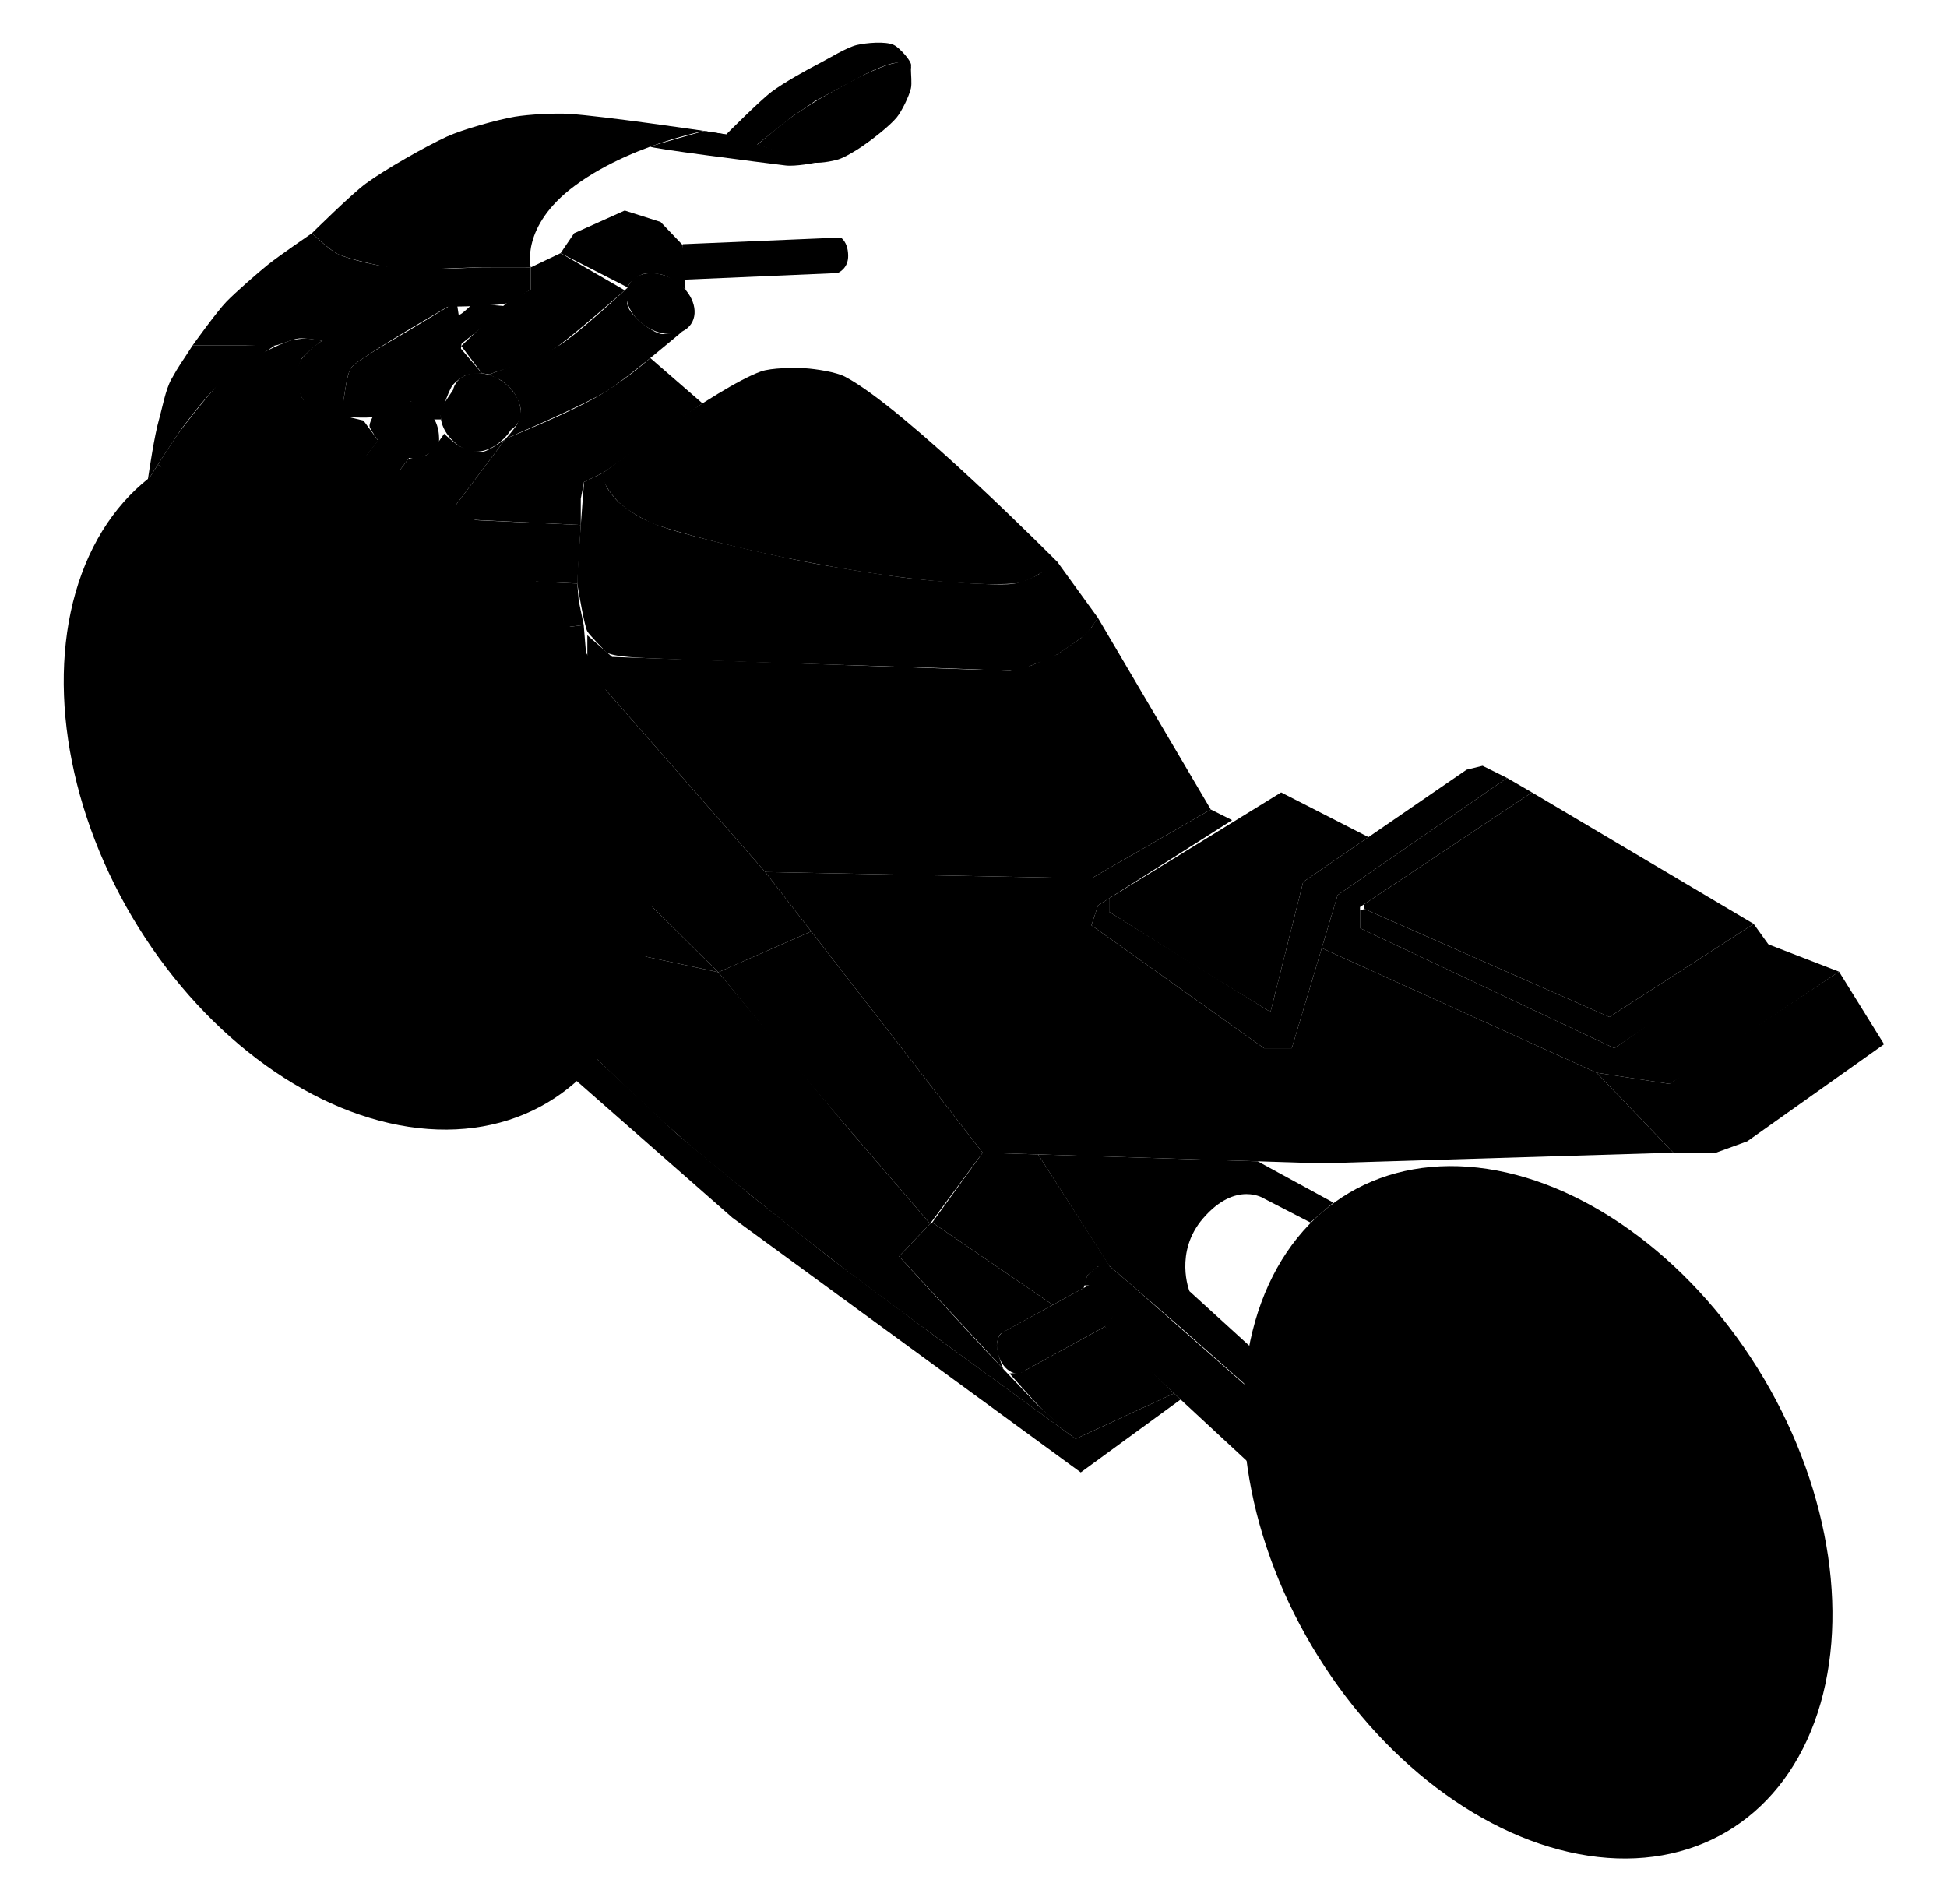 <svg version="1.1" id="slide_5" xmlns="http://www.w3.org/2000/svg" xmlns:xlink="http://www.w3.org/1999/xlink" x="0px" y="0px" viewBox="0 0 228.333 223.333" enable-background="new 0 0 228.333 223.333" xml:space="preserve">
    <g class="st-elem-detail g-elem__300" data-id="g-elem__300" data-el-name="" data-wrap=".defect-list-nav-motor"><ellipse transform="matrix(0.861 -0.509 0.509 0.861 -40.908 34.18)" class="st--elem" cx="42.015" cy="91.855" rx="30.796" ry="43.507"></ellipse></g>
    <g class="st-elem-detail g-elem__301" data-id="g-elem__301" data-el-name="" data-wrap=".defect-list-nav-motor"><ellipse transform="matrix(0.861 -0.509 0.509 0.861 -43.749 31.065)" class="st--elem" cx="34.904" cy="95.493" rx="20.297" ry="35.874"></ellipse></g>
    <g class="st-elem-detail g-elem__302" data-id="g-elem__302" data-el-name="" data-wrap=".defect-list-nav-motor"><ellipse transform="matrix(0.861 -0.509 0.509 0.861 -43.889 30.557)" class="st--elem" cx="33.904" cy="95.493" rx="17.711" ry="31.303"></ellipse></g>
    <g class="st-elem-detail g-elem__303" data-id="g-elem__303" data-el-name="" data-wrap=".defect-list-nav-motor"><path class="st--elem" d="M35.688,105.198c-2.478-0.904-4.783-2.616-6.492-5.038
      c-3.015-4.275-3.325-9.558-1.196-13.472"></path></g>
    <g class="st-elem-detail g-elem__304" data-id="g-elem__304" data-el-name="" data-wrap=".defect-list-nav-motor"><path class="st--elem" d="M43.598,105.242c-0.49,0.188-0.992,0.338-1.502,0.449"></path></g>
    <g class="st-elem-detail g-elem__305" data-id="g-elem__305" data-el-name="" data-wrap=".defect-list-nav-motor"><ellipse transform="matrix(0.775 -0.631 0.631 0.775 -52.084 42.8)" class="st--elem" cx="34.122" cy="94.615" rx="4.406" ry="5.368"></ellipse></g>
    <g class="st-elem-detail g-elem__306" data-id="g-elem__306" data-el-name="" data-wrap=".defect-list-nav-motor"><path class="st--elem" d="M27.696,96.144c0,0,0.026,0.088,1.485,1.796
      c1.459,1.709,1.738,2.729,1.738,2.729s4.088-3.044,4.516-3.416c0.518-0.447,0.741-1.761-0.855-3.588
      c-1.234-1.413-3.401-0.423-3.848,0.068L27.696,96.144z"></path></g>
    <g class="st-elem-detail g-elem__307" data-id="g-elem__307" data-el-name="" data-wrap=".defect-list-nav-motor"><path class="st--elem st--none" d="M30.732,90.453c0,0-8.955-13.694-12.283-15.396
      c-0.5-0.255-2.242,0-2.242,0"></path></g>
    <g class="st-elem-detail g-elem__308" data-id="g-elem__308" data-el-name="" data-wrap=".defect-list-nav-motor"><path class="st--elem st--none" d="M36.555,83.906c0,0-7.73-9.468-8.775-13.009
      c-0.187-0.632,0-2.638,0-2.638"></path></g>
    <g class="st-elem-detail g-elem__309" data-id="g-elem__309" data-el-name="" data-wrap=".defect-list-nav-motor"><path class="st--elem st--none" d="M36.469,99.622c0,0-1.322,11.668-3.024,12.904
      c-0.533,0.388-2.639,0-2.639,0"></path></g>
    <g class="st-elem-detail g-elem__310" data-id="g-elem__310" data-el-name="" data-wrap=".defect-list-nav-motor"><path class="st--elem st--none" d="M42.015,103.024c0,0,0.405,8.767,1.282,12.666
      c0.336,1.5,1.563,1.774,1.563,1.774"></path></g>
    <g class="st-elem-detail g-elem__311" data-id="g-elem__311" data-el-name="" data-wrap=".defect-list-nav-motor"><path class="st--elem st--none" d="M42.989,114.024c3.271,1.332,12.005-1.325,12.933-3.953"></path></g>
    <g class="st-elem-detail g-elem__312" data-id="g-elem__312" data-el-name="" data-wrap=".defect-list-nav-motor"><path class="st--elem st--none" d="M20.291,76.561c-4.88,14.327,9.944,33.834,13.67,35.406"></path></g>
    <g class="st-elem-detail g-elem__313" data-id="g-elem__313" data-el-name="" data-wrap=".defect-list-nav-motor"><path class="st--elem st--none" d="M33.303,69.916c-1.852,0.473-3.581,1.279-5.114,2.432"></path></g>
    <g class="st-elem-detail g-elem__314" data-id="g-elem__314" data-el-name="" data-wrap=".defect-list-nav-motor"><line class="st--elem st--none" x1="45.445" y1="86.607" x2="48.245" y2="85.002"></line></g>
    <g class="st-elem-detail g-elem__315" data-id="g-elem__315" data-el-name="" data-wrap=".defect-list-nav-motor"><line class="st--elem st--none" x1="48.245" y1="91.976" x2="51.496" y2="90.888"></line></g>
    <g class="st-elem-detail g-elem__316" data-id="g-elem__316" data-el-name="" data-wrap=".defect-list-nav-motor"><ellipse transform="matrix(0.861 -0.509 0.509 0.861 -65.151 116.484)" class="st--elem" cx="180.313" cy="177.314" rx="30.796" ry="43.507"></ellipse></g>
    <g class="st-elem-detail g-elem__317" data-id="g-elem__317" data-el-name="" data-wrap=".defect-list-nav-motor"><ellipse transform="matrix(0.861 -0.509 0.509 0.861 -67.991 113.362)" class="st--elem" cx="173.202" cy="180.952" rx="20.298" ry="35.875"></ellipse></g>
    <g class="st-elem-detail g-elem__318" data-id="g-elem__318" data-el-name="" data-wrap=".defect-list-nav-motor"><ellipse transform="matrix(0.861 -0.509 0.509 0.861 -68.13 112.853)" class="st--elem" cx="172.202" cy="180.951" rx="17.711" ry="31.303"></ellipse></g>
    <g class="st-elem-detail g-elem__319" data-id="g-elem__319" data-el-name="" data-wrap=".defect-list-nav-motor"><path class="st--elem" d="M184.951,173.619c2.771,4.221,2.5,9.295-0.605,11.334
      c-0.51,0.335-3.857,2.863-4.441,2.999c-2.969,0.691-3.885-3.419-6.201-6.945c-1.974-3.005-5.753-6.549-3.744-8.318
      c1.619-1.425,3.457-2.429,4.351-3.016C177.416,167.633,182.18,169.401,184.951,173.619z"></path></g>
    <g class="st-elem-detail g-elem__320" data-id="g-elem__320" data-el-name="" data-wrap=".defect-list-nav-motor"><ellipse transform="matrix(0.836 -0.549 0.549 0.836 -70.051 125.836)" class="st--elem" cx="175.365" cy="180.039" rx="6.728" ry="9.14"></ellipse></g>
    <g class="st-elem-detail g-elem__321" data-id="g-elem__321" data-el-name="" data-wrap=".defect-list-nav-motor"><path class="st--elem" d="M171.578,180.534l1.893,1.973l0.221,2.348
      c0,0,3.165-2.503,3.594-2.874c0.518-0.447,0.845-1.109,0.845-1.848c0-1.349-1.094-2.442-2.442-2.442c-0.717,0-1.361,0.309-1.808,0.8
      L171.578,180.534z"></path></g>
    <g class="st-elem-detail g-elem__322" data-id="g-elem__322" data-el-name="" data-wrap=".defect-list-nav-motor"><path class="st--elem" d="M99.119,44.191c7.114,3.756,24.904,21.737,24.904,21.737
      c0.097,0.718-1.726,1.048-2.363,1.513c-0.483,0.353-1.955,0.955-2.666,1c-10.619,0.669-31.891-3.551-42-6.868
      c-1.269-0.417-3.76-1.919-4.56-2.786c-0.887-0.959-2-2.462-1.69-3.346c0,0,13.323-10.03,18.5-11.875
      c1.22-0.435,3.938-0.452,5.166-0.375C95.654,43.269,98.055,43.629,99.119,44.191z"></path></g>
    <g class="st-elem-detail g-elem__323" data-id="g-elem__323" data-el-name="" data-wrap=".defect-list-nav-motor"><ellipse class="st--elem" cx="99.555" cy="57.948" rx="6.5" ry="4.5"></ellipse></g>
    <g class="st-elem-detail g-elem__324" data-id="g-elem__324" data-el-name="" data-wrap=".defect-list-nav-motor"><ellipse class="st--elem" cx="99.555" cy="57.073" rx="5.375" ry="3.625"></ellipse></g>
    <g class="st-elem-detail g-elem__325" data-id="g-elem__325" data-el-name="" data-wrap=".defect-list-nav-motor"><path class="st--elem" d="M128.744,72.441c0,0-0.886,1.643-2,2.416
      c-0.941,0.654-3.322,2.441-4.438,2.709c-1.396,0.336-2.38,1.18-3.816,1.112c-10.198-0.481-31.184-0.958-41.933-1.465
      c-0.878-0.042-4.901-0.129-5.501-0.772c-0.36-0.386-1.915-1.938-2.178-2.396c-0.33-0.576-1.083-4.947-1.178-5.604
      c-0.09-0.619,0.793-11.916,0.793-11.916l2.25-1.083c0,0,0.165,1.154,0.324,1.505c0.236,0.522,0.955,1.44,1.365,1.841
      c0.578,0.566,1.932,1.478,2.637,1.875c0.643,0.361,2.012,0.93,2.711,1.164c4.022,1.345,12.322,3.187,16.48,4.022
      c3.154,0.633,9.514,1.641,12.709,2.011c2.184,0.253,6.572,0.587,8.771,0.646c0.813,0.022,2.454,0.089,3.253-0.064
      c0.699-0.134,2.049-0.645,2.666-1c0.515-0.295,1.587-0.963,1.839-1.5c0.079-0.168,0.524-0.013,0.524-0.013L128.744,72.441z"></path></g>
    <g class="st-elem-detail g-elem__326" data-id="g-elem__326" data-el-name="" data-wrap=".defect-list-nav-motor"><polygon class="st--elem" points="68.879,74.502 68.879,78.441 89.744,102.274 
      127.994,103.024 141.994,94.941 128.744,72.441 127.994,73.587 126.744,74.857 124.027,76.717 120.882,78.076 118.49,78.678 
      71.784,77.046 "></polygon></g>
    <g class="st-elem-detail g-elem__327" data-id="g-elem__327" data-el-name="" data-wrap=".defect-list-nav-motor"><polygon class="st--elem" points="196.244,135.191 193.432,132.261 187.244,125.816 
      155.01,111.195 151.494,122.941 148.244,122.941 127.994,108.524 128.769,106.191 144.494,96.191 141.994,94.941 127.994,103.024 
      89.744,102.274 115.244,135.191 154.994,136.441 "></polygon></g>
    <g class="st-elem-detail g-elem__328" data-id="g-elem__328" data-el-name="" data-wrap=".defect-list-nav-motor"><polygon class="st--elem" points="160.486,98.179 150.244,92.941 130.069,105.364 
      130.069,106.941 139.994,113.191 148.994,118.691 152.828,103.441 "></polygon></g>
    <g class="st-elem-detail g-elem__329" data-id="g-elem__329" data-el-name="" data-wrap=".defect-list-nav-motor"><polygon class="st--elem" points="127.994,108.524 128.769,106.191 130.069,105.364 
      130.069,106.941 148.994,118.691 152.828,103.441 171.994,90.274 173.869,89.816 176.738,91.241 156.869,104.982 151.494,122.941 
      148.244,122.941 "></polygon></g>
    <g class="st-elem-detail g-elem__330" data-id="g-elem__330" data-el-name="" data-wrap=".defect-list-nav-motor"><path class="st--elem" d="M121.746,135.395l0.666,1.046l7.657,12l8.675,7.5l32.25,28.5
      l2.25-2.25l-33.75-30.75c0,0-1.825-4.571,1.589-8.536c3.917-4.549,7.23-2.294,7.23-2.294l5.359,2.768l2.701-2.329l-8.879-4.844
      L121.746,135.395z"></path></g>
    <g class="st-elem-detail g-elem__331" data-id="g-elem__331" data-el-name="" data-wrap=".defect-list-nav-motor"><path class="st--elem" d="M171.578,190.523l-0.584-6.082l-37.913-33.396
      c0,0,0.054,1.612,0,2.146c-0.053,0.524-0.324,1.603-0.671,2c-0.429,0.493-2.341,1.166-2.341,1.166l17.426,16.167L171.578,190.523z"></path></g>
    <g class="st-elem-detail g-elem__332" data-id="g-elem__332" data-el-name="" data-wrap=".defect-list-nav-motor"><polygon class="st--elem" points="68.455,73.307 45.869,76.066 84.244,114.024 
      95.138,109.236 89.744,102.274 82.773,94.311 72.125,82.149 68.879,78.441 "></polygon></g>
    <g class="st-elem-detail g-elem__333" data-id="g-elem__333" data-el-name="" data-wrap=".defect-list-nav-motor"><polygon class="st--elem" points="115.244,135.191 109.078,143.523 98.911,131.689 
      92.411,124.023 84.244,114.024 95.138,109.236 "></polygon></g>
    <g class="st-elem-detail g-elem__334" data-id="g-elem__334" data-el-name="" data-wrap=".defect-list-nav-motor"><polygon class="st--elem" points="32.244,74.502 37.578,86.524 43.91,95.691 53.91,107.524 
      84.244,114.024 45.869,76.066 "></polygon></g>
    <g class="st-elem-detail g-elem__335" data-id="g-elem__335" data-el-name="" data-wrap=".defect-list-nav-motor"><path class="st--elem" d="M109.078,143.523l-3.642,3.831l9.808,10.667l6.502,6.833
      l4.998,4.333c0,0-21.525-15.592-28.541-21c-4.781-3.686-14.257-11.181-18.793-15.166c-3.896-3.423-11.347-10.648-15-14.33
      c-2.698-2.721-10.5-11.166-10.5-11.166s12.445,2.667,16.594,3.556c3.435,0.736,13.74,2.944,13.74,2.944l14.807,17.827
      L109.078,143.523z"></path></g>
    <g class="st-elem-detail g-elem__336" data-id="g-elem__336" data-el-name="" data-wrap=".defect-list-nav-motor"><path class="st--elem" d="M44.411,106.378l9.499,1.146l8.992,9.612l7.131,7.094l9.377,8.791
      c0,0,8.905,7.375,8.701,7.211c-0.204-0.164,9.488,7.488,9.488,7.488l12.387,9.245l16.164,11.791l11.533-5.336l0.774,0.718
      l-11.714,8.551l-40.833-29.852l-26.167-22.981L44.411,106.378z"></path></g>
    <g class="st-elem-detail g-elem__337" data-id="g-elem__337" data-el-name="" data-wrap=".defect-list-nav-motor"><polygon class="st--elem" points="196.244,135.191 187.244,125.816 195.773,127.118 
      215.672,113.962 220.953,122.471 204.912,133.858 201.244,135.191 "></polygon></g>
    <g class="st-elem-detail g-elem__338" data-id="g-elem__338" data-el-name="" data-wrap=".defect-list-nav-motor"><path class="st--elem" d="M214.91,117.493l-12.916,8.322c-0.1,1.659,4.666,4.374,5.25,4.083
      c0.584-0.291,8.207-5.572,8.875-5.989C216.785,123.492,216.398,118.162,214.91,117.493z"></path></g>
    <g class="st-elem-detail g-elem__339" data-id="g-elem__339" data-el-name="" data-wrap=".defect-list-nav-motor"><polygon class="st--elem" points="176.738,91.241 179.661,92.941 159.494,106.378 
      159.494,108.857 189.328,122.941 206.994,110.607 215.672,113.962 197.994,125.816 195.773,127.118 187.244,125.816 155.01,111.195 
      156.869,104.982 "></polygon></g>
    <g class="st-elem-detail g-elem__340" data-id="g-elem__340" data-el-name="" data-wrap=".defect-list-nav-motor"><polygon class="st--elem" points="179.661,92.941 205.662,108.357 188.744,119.274 
      160.033,106.615 159.927,106.09 "></polygon></g>
    <g class="st-elem-detail g-elem__341" data-id="g-elem__341" data-el-name="" data-wrap=".defect-list-nav-motor"><polygon class="st--elem" points="159.494,108.857 159.494,106.774 160.03,106.614 
      188.744,119.274 205.662,108.357 207.385,110.758 189.328,122.941 "></polygon></g>
    <g class="st-elem-detail g-elem__342" data-id="g-elem__342" data-el-name="" data-wrap=".defect-list-nav-motor"><path class="st--elem" d="M44.411,106.378c0,0-3.941-4.506-5.104-6.125
      c-1.967-2.738-5.496-8.505-7.063-11.49c-1.343-2.558-4.07-7.746-4.666-10.572c-0.215-1.014,0-4.146,0-4.146l4.666,0.457
      c0,0,4.68,9.588,6.417,12.688c1.222,2.179,3.783,6.478,5.249,8.5c2.274,3.136,10,11.834,10,11.834L44.411,106.378z"></path></g>
    <g class="st-elem-detail g-elem__343" data-id="g-elem__343" data-el-name="" data-wrap=".defect-list-nav-motor"><polygon class="st--elem" points="45.869,76.066 33.744,67.784 28.869,64.066 32.244,60.816 
      43.869,65.198 53.91,67.784 67.701,68.441 67.869,70.441 68.455,73.307 "></polygon></g>
    <g class="st-elem-detail g-elem__344" data-id="g-elem__344" data-el-name="" data-wrap=".defect-list-nav-motor"><path class="st--elem" d="M62.244,31.357c0,0-1.246-4.799,5.131-9.545
      c3.752-2.792,8.352-4.533,11.503-5.493c2.204-0.672,3.7-0.962,3.7-0.962s-11.851-1.749-15.834-2
      c-1.663-0.104-4.732,0.056-6.375,0.333c-2.001,0.338-6.113,1.488-7.958,2.333c-2.495,1.144-7.29,3.873-9.5,5.5
      c-1.733,1.276-6.333,5.833-6.333,5.833s2.032,1.885,2.833,2.333c1.114,0.625,5.011,1.472,6.271,1.683
      c2.753,0.462,8.145-0.016,10.937-0.016C58.327,31.357,62.244,31.357,62.244,31.357z"></path></g>
    <g class="st-elem-detail g-elem__345" data-id="g-elem__345" data-el-name="" data-wrap=".defect-list-nav-motor"><path class="st--elem" d="M22.578,40.524c0,0,2.857-3.999,4-5.167
      c1.049-1.074,3.682-3.385,4.854-4.323c1.327-1.063,5.146-3.677,5.146-3.677s2.021,1.905,2.833,2.333
      c1.11,0.586,3.587,1.166,4.819,1.398c1.319,0.248,4.006,0.443,5.348,0.483c1.761,0.053,5.28-0.187,7.041-0.214
      c1.406-0.021,5.625,0,5.625,0v2.584c0,0-1.931,1.339-2.666,1.583c-0.756,0.251-2.373,0.282-3.167,0.333
      c-1.706,0.11-6.833,0.167-6.833,0.167l-4.667,2.333l-4.214,2.167c0,0-4.203-0.932-5.619-0.833c-0.737,0.051-2.104,0.728-2.834,0.833
      c-0.835,0.12-2.531,0-3.375,0C27.297,40.524,22.578,40.524,22.578,40.524z"></path></g>
    <g class="st-elem-detail g-elem__346" data-id="g-elem__346" data-el-name="" data-wrap=".defect-list-nav-motor"><polygon class="st--elem" points="68.113,61.573 51.619,60.816 42.996,59.948 40.277,63.844 
      53.91,67.784 67.701,68.441 "></polygon></g>
    <g class="st-elem-detail g-elem__347" data-id="g-elem__347" data-el-name="" data-wrap=".defect-list-nav-motor"><polygon class="st--elem" points="36.088,62.264 32.244,60.816 35.307,57.003 38.978,58.287 
      "></polygon></g>
    <g class="st-elem-detail g-elem__348" data-id="g-elem__348" data-el-name="" data-wrap=".defect-list-nav-motor"><path class="st--elem" d="M32.244,40.524c0,0-5.229,3.355-6.75,4.75
      c-1.144,1.049-3.072,3.505-4,4.75c-0.994,1.333-3.451,5.203-4.039,6.131c-0.082,0.13-0.117,0.132-0.1,0.005
      c0.14-0.954,0.761-5.118,1.295-6.972c0.383-1.331,0.762-3.484,1.438-4.693c1.038-1.858,1.06-1.733,2.49-3.971H32.244z"></path></g>
    <g class="st-elem-detail g-elem__349" data-id="g-elem__349" data-el-name="" data-wrap=".defect-list-nav-motor"><path class="st--elem" d="M85.16,15.774c0,0,3.908-3.938,5.342-5.021
      c1.34-1.011,4.083-2.547,5.576-3.312c1.094-0.561,3.219-1.889,4.416-2.167c1.056-0.245,3.358-0.469,4.334,0
      c0.721,0.347,2.257,2.093,2,2.5c-0.221,0.349-1.19-0.38-1.604-0.404c-0.987-0.058-3.73,1.321-3.73,1.321l-5.916,3.167l-1.451,0.999
      l-1.25,0.833l-4.383,3.5L85.16,15.774z"></path></g>
    <g class="st-elem-detail g-elem__350" data-id="g-elem__350" data-el-name="" data-wrap=".defect-list-nav-motor"><path class="st--elem" d="M88.807,16.969c0,0,5.487,1.854,6.271,2.055
      c0.791,0.202,2.469-0.091,3.25-0.333c0.748-0.232,2.102-1.059,2.75-1.5c1.1-0.75,3.24-2.386,4.082-3.417
      c0.602-0.736,1.453-2.491,1.668-3.416c0.126-0.548,0-1.688,0-2.25c0-0.084,0.051-0.268,0-0.334
      c-0.254-0.326-1.191-0.423-1.604-0.404c-0.988,0.046-2.826,0.921-3.73,1.321c-1.141,0.504-3.299,1.766-4.398,2.355
      c-1.066,0.57-2.302,1.353-4.219,2.645C92.07,14.233,88.807,16.969,88.807,16.969z"></path></g>
    <g class="st-elem-detail g-elem__351" data-id="g-elem__351" data-el-name="" data-wrap=".defect-list-nav-motor"><path class="st--elem" d="M44.078,48.441l3.5-1.5c0,0,1.883,0.206,3.082,1.795
      c1.084,1.435,0.805,3.348,0.805,3.348l-0.367,0.653c0,0-1.805,1.149-2.375,1.104c-0.308-0.024-1.041-0.188-1.041-0.188l-3.029-1.563
      c0,0-1.211-1.621-1.305-2.042c-0.128-0.572,0.953-2.14,0.953-2.14L44.078,48.441z"></path></g>
    <g class="st-elem-detail g-elem__352" data-id="g-elem__352" data-el-name="" data-wrap=".defect-list-nav-motor"><path class="st--elem" d="M45.488,50.136L34.869,63.941c0,0,0.387,0.999,0.625,1.257
      c0.39,0.422,1.396,1.133,1.969,1.181c0.385,0.032,1.438-0.563,1.438-0.563l10.046-13.412c0,0-0.168-1.054-0.375-1.33
      c-0.266-0.354-1.074-0.815-1.5-0.938C46.69,50.028,45.488,50.136,45.488,50.136z"></path></g>
    <g class="st-elem-detail g-elem__353" data-id="g-elem__353" data-el-name="" data-wrap=".defect-list-nav-motor"><path class="st--elem" d="M119.619,161.066c0,0-1.62,0.321-2.453-1.938
      c-0.736-2,0.328-2.813,0.328-2.813l10.5-5.75c0,0,1.666,0.306,2.402,1.837c0.738,1.531-0.327,2.913-0.327,2.913L119.619,161.066z"></path></g>
    <g class="st-elem-detail g-elem__354" data-id="g-elem__354" data-el-name="" data-wrap=".defect-list-nav-motor"><path class="st--elem" d="M130.167,148.525l2.914,2.52c0,0,0.345,1.429,0.351,1.997
      c0.016,1.571-0.52,2.262-1.458,2.914c-0.52,0.362-1.904,0.4-1.904,0.4l-0.505-0.763c0,0,0.723-0.716,0.832-1.027
      c0.147-0.412,0.199-1.36,0-1.75c-0.127-0.251-0.409-0.957-0.616-1.147c-0.292-0.27-0.887-0.713-1.243-0.821
      c-0.348-0.105-1.449-0.094-1.449-0.094l0.438-1.156c0,0,0.93-0.926,1.26-1.072C129.168,148.355,130.167,148.525,130.167,148.525z"></path></g>
    <g class="st-elem-detail g-elem__355" data-id="g-elem__355" data-el-name="" data-wrap=".defect-list-nav-motor"><ellipse transform="matrix(0.934 -0.358 0.358 0.934 -48.865 52.989)" class="st--elem st--none" cx="118.798" cy="158.578" rx="1.766" ry="2.594"></ellipse></g>
    <g class="st-elem-detail g-elem__356" data-id="g-elem__356" data-el-name="" data-wrap=".defect-list-nav-motor"><path class="st--elem" d="M137.684,163.42l-11.533,5.336c0,0-3.088-2.645-4.051-3.596
      c-0.98-0.969-3.71-4.079-3.71-4.079l1.335-0.081l0.703-0.38l9.137-5.027L137.684,163.42z"></path></g>
    <g class="st-elem-detail g-elem__357" data-id="g-elem__357" data-el-name="" data-wrap=".defect-list-nav-motor"><path class="st--elem" d="M109.078,143.523l0.252-0.145l14.144,9.663
      c0,0-5.084,2.784-6.024,3.314c-0.302,0.17-0.508,0.928-0.543,1.272c-0.049,0.479,0.25,1.424,0.381,1.887
      c0.076,0.271,0.385,1.058,0.385,1.058l-12.235-13.219L109.078,143.523z"></path></g>
    <g class="st-elem-detail g-elem__358" data-id="g-elem__358" data-el-name="" data-wrap=".defect-list-nav-motor"><path class="st--elem" d="M30.947,55.833c0,0-10.602-2.125-12.023-1.393
      c-1.421,0.732,10.509,5.927,10.509,5.927l2.81-3.364L30.947,55.833z"></path></g>
    <g class="st-elem-detail g-elem__359" data-id="g-elem__359" data-el-name="" data-wrap=".defect-list-nav-motor"><path class="st--elem" d="M29.502,64.548c0,0-6.754-3.331-7.842-4.19
      c-1.156-0.914-4.332-4-4.332-4l1.192-1.873c0,0,1.966,1.428,2.651,1.873c0.593,0.386,1.896,0.958,2.529,1.273
      c1.389,0.69,9.461,3.531,9.461,3.531L29.502,64.548z"></path></g>
    <g class="st-elem-detail g-elem__360" data-id="g-elem__360" data-el-name="" data-wrap=".defect-list-nav-motor"><path class="st--elem" d="M59.078,51.452c-1.266,1.218-3.172,2.21-5.156,0.893
      c-1.984-1.317-2.805-3.571-1.834-5.034c0.971-1.463,2.588-4.354,4.572-3.037C58.644,45.591,62.153,48.492,59.078,51.452z"></path></g>
    <g class="st-elem-detail g-elem__361" data-id="g-elem__361" data-el-name="" data-wrap=".defect-list-nav-motor"><ellipse transform="matrix(0.553 -0.833 0.833 0.553 -13.908 68.697)" class="st--elem" cx="57.075" cy="47.311" rx="3.18" ry="4.312"></ellipse></g>
    <g class="st-elem-detail g-elem__362" data-id="g-elem__362" data-el-name="" data-wrap=".defect-list-nav-motor"><ellipse transform="matrix(0.553 -0.833 0.833 0.553 4.975 80.451)" class="st--elem" cx="77.467" cy="35.589" rx="3.18" ry="4.313"></ellipse></g>
    <g class="st-elem-detail g-elem__363" data-id="g-elem__363" data-el-name="" data-wrap=".defect-list-nav-motor"><path class="st--elem" d="M43.274,59.976l4.595-6.134c0,0,1.739-0.218,2.224-0.521
      c0.669-0.418,1.991-2.446,1.991-2.446s1.309,1.214,1.838,1.469c0.638,0.307,2.061,0.732,2.76,0.625
      c0.75-0.114,2.625-1.518,2.625-1.518l-7.037,9.363L43.274,59.976z"></path></g>
    <g class="st-elem-detail g-elem__364" data-id="g-elem__364" data-el-name="" data-wrap=".defect-list-nav-motor"><path class="st--elem" d="M57.287,43.939c0,0,6.358-2.253,8.269-3.415
      c2.254-1.371,8.065-6.808,8.065-6.808s-0.182,1.691,0,2.214c0.182,0.526,0.959,1.385,1.377,1.753
      c0.539,0.474,1.766,1.323,2.469,1.47c0.643,0.134,2.605-0.326,2.605-0.326s-6.529,5.56-8.953,7.059
      c-2.776,1.717-11.812,5.566-11.812,5.566s1.129-1.252,1.361-1.756c0.195-0.422,0.427-1.359,0.377-1.821
      c-0.058-0.54-0.566-1.546-0.883-1.989c-0.264-0.367-0.953-0.973-1.328-1.225C58.48,44.424,57.287,43.939,57.287,43.939z"></path></g>
    <g class="st-elem-detail g-elem__365" data-id="g-elem__365" data-el-name="" data-wrap=".defect-list-nav-motor"><path class="st--elem" d="M52.269,60.816l7.037-9.363c0,0,7.831-3.151,11.197-5.207
      c3.365-2.055,5.758-4.254,5.758-4.254l6.127,5.319l-11.645,8.13l-2.25,1.083l-0.381,1.968v3.081L52.269,60.816z"></path></g>
    <g class="st-elem-detail g-elem__366" data-id="g-elem__366" data-el-name="" data-wrap=".defect-list-nav-motor"><path class="st--elem" d="M51.717,49.194h-0.766l-2.944-2.253c0,0,1.405-1.097,1.855-1.484
      c0.422-0.364,1.325-1.051,1.632-1.516c0.24-0.363,0.537-1.207,0.59-1.639c0.136-1.107-0.455-4.439-0.455-4.439
      s1.881-0.692,2.444-1.046c0.394-0.248,1.403-1.227,1.403-1.227l4.102,0.342l-5.786,4.647l2.716,3.202c0,0-1.443,0.048-1.883,0.227
      c-0.452,0.184-1.257,0.795-1.551,1.184c-0.572,0.76-1.391,3.545-1.391,3.545L51.717,49.194z"></path></g>
    <g class="st-elem-detail g-elem__367" data-id="g-elem__367" data-el-name="" data-wrap=".defect-list-nav-motor"><path class="st--elem" d="M39.572,38.781c0,0-2.303,1.447-2.975,2.05
      c-0.434,0.387-1.316,1.213-1.518,1.757c-0.293,0.786-0.269,2.56,0,3.354c0.296,0.879,1.414,2.543,2.246,2.955
      c0.678,0.336,2.416,0.449,3.025,0c0.487-0.359-0.092-1.743,0-2.342c0.123-0.81,0.363-2.51,0.719-3.249
      c0.276-0.576,1.473-1.232,1.996-1.598c2.51-1.751,10.477-6.331,10.477-6.331L54.169,35l2.497-0.958l0.705-1.131l-6.45,0.12
      L39.572,38.781z"></path></g>
    <g class="st-elem-detail g-elem__368" data-id="g-elem__368" data-el-name="" data-wrap=".defect-list-nav-motor"><path class="st--elem" d="M54.115,40.378c-0.053,0.715-0.346,2.174-0.745,2.769
      c-0.878,1.309-3.645,3.038-5.005,3.833c-1.051,0.614-3.281,1.672-4.473,1.917c-0.867,0.178-3.541,0-3.541,0s-0.092-1.743,0-2.342
      c0.123-0.81,0.363-2.51,0.719-3.249c0.276-0.576,1.473-1.232,1.996-1.598c1.162-0.81,3.635-2.196,4.846-2.928
      c1.408-0.851,5.631-3.402,5.631-3.402S54.209,39.123,54.115,40.378z"></path></g>
    <g class="st-elem-detail g-elem__369" data-id="g-elem__369" data-el-name="" data-wrap=".defect-list-nav-motor"><path class="st--elem" d="M80.072,28.64l18.522-0.782c0,0,0.834,0.458,0.875,2.083
      s-1.25,2.084-1.25,2.084l-18.147,0.782V28.64z"></path></g>
    <g class="st-elem-detail g-elem__370" data-id="g-elem__370" data-el-name="" data-wrap=".defect-list-nav-motor"><path class="st--elem" d="M54.096,40.577l2.412,3.202l0.863,0.129l0.797-0.288
      c0,0,5.266-1.567,7.297-3.043c2.031-1.477,7.799-6.53,7.799-6.53l-7.52-4.357l-3.5,1.667v2.584l-2.906,1.648L54.096,40.577z"></path></g>
    <g class="st-elem-detail g-elem__371" data-id="g-elem__371" data-el-name="" data-wrap=".defect-list-nav-motor"><path class="st--elem" d="M65.744,29.691l1.585-2.333l5.935-2.667l4.203,1.339l2.605,2.724
      l0.318,5.214c0,0-1.775-1.434-2.484-1.675c-0.582-0.198-1.861-0.318-2.454-0.157c-0.46,0.125-1.266,0.709-1.579,1.068
      c-0.094,0.107-0.252,0.512-0.252,0.512L65.744,29.691z"></path></g>
    <g class="st-elem-detail g-elem__372" data-id="g-elem__372" data-el-name="" data-wrap=".defect-list-nav-motor"><path class="st--elem" d="M21.966,65.804c0.937-2.227,2.812-3.564,4.188-2.986
      c0.646,0.272,4.185,1.891,4.304,2.15c0.403,0.878-3.01,1.75-3.505,2.931c-0.644,1.531,0.723,4.494-0.342,4.851
      c-0.483,0.162-3.416-1.684-3.846-1.865C21.389,70.307,21.03,68.032,21.966,65.804z"></path></g>
    <g class="st-elem-detail g-elem__373" data-id="g-elem__373" data-el-name="" data-wrap=".defect-list-nav-motor"><ellipse transform="matrix(0.387 -0.922 0.922 0.387 -46.011 68.198)" class="st--elem" cx="28.306" cy="68.717" rx="4.375" ry="2.704"></ellipse></g>
    <g class="st-elem-detail g-elem__374" data-id="g-elem__374" data-el-name="" data-wrap=".defect-list-nav-motor"><polygon class="st--elem" points="171.578,190.523 170.994,184.441 173.108,182.326 
      173.471,182.507 174.098,189.191 172.143,190.853 "></polygon></g>
    <g class="st-elem-detail g-elem__375" data-id="g-elem__375" data-el-name="" data-wrap=".defect-list-nav-motor"><path class="st--elem st--none" d="M170.348,172.399c0,0-6.533-10.125-9.861-11.826
      c-0.499-0.255-2.242,0-2.242,0"></path></g>
    <g class="st-elem-detail g-elem__376" data-id="g-elem__376" data-el-name="" data-wrap=".defect-list-nav-motor"><path class="st--elem st--none" d="M174.853,169.365c0,0-7.73-9.468-8.775-13.009
      c-0.188-0.632,0-2.638,0-2.638"></path></g>
    <g class="st-elem-detail g-elem__377" data-id="g-elem__377" data-el-name="" data-wrap=".defect-list-nav-motor"><path class="st--elem st--none" d="M178.13,188.528c0,0,0.308,7.094-1.392,8.33
      c-0.534,0.388-2.641,0-2.641,0"></path></g>
    <g class="st-elem-detail g-elem__378" data-id="g-elem__378" data-el-name="" data-wrap=".defect-list-nav-motor"><path class="st--elem st--none" d="M183.798,185.342c0,0,0.32,9.324,1.196,13.224
      c0.337,1.5,1.563,1.774,1.563,1.774"></path></g>
    <g class="st-elem-detail g-elem__379" data-id="g-elem__379" data-el-name="" data-wrap=".defect-list-nav-motor"><path class="st--elem st--none" d="M184.754,197.288c2.615,0.465,6.438-0.279,9.467-1.759"></path></g>
    <g class="st-elem-detail g-elem__380" data-id="g-elem__380" data-el-name="" data-wrap=".defect-list-nav-motor"><path class="st--elem st--none" d="M166.937,187.055c0.124,0.147,0.115,0.25,0.242,0.396
      c3.041,3.489,7.027,6.506,10.753,8.078"></path></g>
    <g class="st-elem-detail g-elem__381" data-id="g-elem__381" data-el-name="" data-wrap=".defect-list-nav-motor"><path class="st--elem st--none" d="M162.64,162.234c-1.378,2.478-2.052,5.381-2.042,8.457"></path></g>
    <g class="st-elem-detail g-elem__382" data-id="g-elem__382" data-el-name="" data-wrap=".defect-list-nav-motor"><path class="st--elem st--none" d="M171.602,155.374c-1.852,0.473-3.582,1.279-5.115,2.432"></path></g>
    <g class="st-elem-detail g-elem__383" data-id="g-elem__383" data-el-name="" data-wrap=".defect-list-nav-motor"><line class="st--elem st--none" x1="183.744" y1="172.066" x2="186.543" y2="170.46"></line></g>
    <g class="st-elem-detail g-elem__384" data-id="g-elem__384" data-el-name="" data-wrap=".defect-list-nav-motor"><line class="st--elem st--none" x1="186.543" y1="177.435" x2="189.795" y2="176.347"></line></g>
    <g class="st-elem-detail g-elem__385" data-id="g-elem__385" data-el-name="" data-wrap=".defect-list-nav-motor"><ellipse transform="matrix(0.835 -0.55 0.55 0.835 -49.776 32.033)" class="st--elem" cx="28.567" cy="99.08" rx="1.964" ry="3.066"></ellipse></g>
    <g class="st-elem-detail g-elem__386" data-id="g-elem__386" data-el-name="" data-wrap=".defect-list-nav-motor"><path class="st--elem st--none" d="M178.251,192.244c-2.134-0.039-4.263-0.616-6.198-1.669"></path></g>
    <g class="st-elem-detail g-elem__387" data-id="g-elem__387" data-el-name="" data-wrap=".defect-list-nav-motor"><path class="st--elem st--none" d="M190.83,178.578c0.264,4.903-1.991,9.62-6.281,12.069
      c-0.131,0.074-0.264,0.146-0.396,0.217"></path></g>
    <g class="st-elem-detail g-elem__388" data-id="g-elem__388" data-el-name="" data-wrap=".defect-list-nav-motor"><path class="st--elem st--none" d="M171.933,165.548c4.089-1.709,8.404-1.275,12.114,1.301"></path></g>
    <g class="st-elem-detail g-elem__389" data-id="g-elem__389" data-el-name="" data-wrap=".defect-list-nav-motor"><path class="st--elem st--none" d="M164.635,174.428c0.507-2.258,1.577-4.341,3.153-6.013"></path></g>
    <g class="st-elem-detail g-elem__390" data-id="g-elem__390" data-el-name="" data-wrap=".defect-list-nav-motor"><path class="st--elem" d="M18.52,54.484c0,0,1.737-2.734,2.371-3.608
      c0.919-1.269,2.877-3.719,3.906-4.9c0.64-0.734,1.909-2.233,2.684-2.821c0.865-0.655,2.858-1.563,3.838-2.03
      c0.687-0.329,2.067-0.998,2.802-1.199c0.412-0.113,1.269-0.22,1.697-0.22c0.492,0,1.953,0.253,1.953,0.253s-2.052,1.497-2.458,2.218
      c-0.268,0.474-0.432,1.594-0.411,2.138c0.025,0.679,0.26,2.114,0.708,2.625c1.715,1.957,3.328,1.5,3.328,1.5l3.693,0.888
      l1.723,2.354c0,0-3.504,4.525-4.045,5.184c-0.794,0.967-4.223,5.397-4.223,5.397l-11.561-4.155l-3.082-1.57L18.52,54.484z"></path></g>
    <g class="st-elem-detail g-elem__391" data-id="g-elem__391" data-el-name="" data-wrap=".defect-list-nav-motor"><polyline class="st--elem" points="82.578,15.357 85.16,15.774 93.729,18.513 95.078,19.024 
      "></polyline></g>
    <g class="st-elem-detail g-elem__392" data-id="g-elem__392" data-el-name="" data-wrap=".defect-list-nav-motor"><path class="st--elem" d="M92.127,19.406c-2.735-0.333-16.239-2.049-15.849-2.216
      s6.3-1.833,6.3-1.833l2.582,0.417l3.646,1.195l6.789,2.122C95.596,19.092,93.292,19.549,92.127,19.406z"></path></g>
    <g class="st-elem-detail g-elem__393" data-id="g-elem__393" data-el-name="" data-wrap=".defect-list-nav-motor"><polygon class="st--elem" points="115.244,135.191 121.746,135.395 130.167,148.525 
      128.785,148.525 127.525,149.597 127.088,151.062 123.474,153.041 109.33,143.378 "></polygon></g>
    <g class="st-elem-detail g-elem__394" data-id="g-elem__394" data-el-name="" data-wrap=".defect-list-nav-motor"><path class="st--elem" d="M26.784,72.591c0,0,1.825,0.17,2.875-0.996
      c0.584-0.649,1.396-2.287,1.499-3.154c0.162-1.369,0.162-2.505,0.162-2.505L45.148,75.94l-17.666-1.896L26.784,72.591z"></path></g>
</svg>